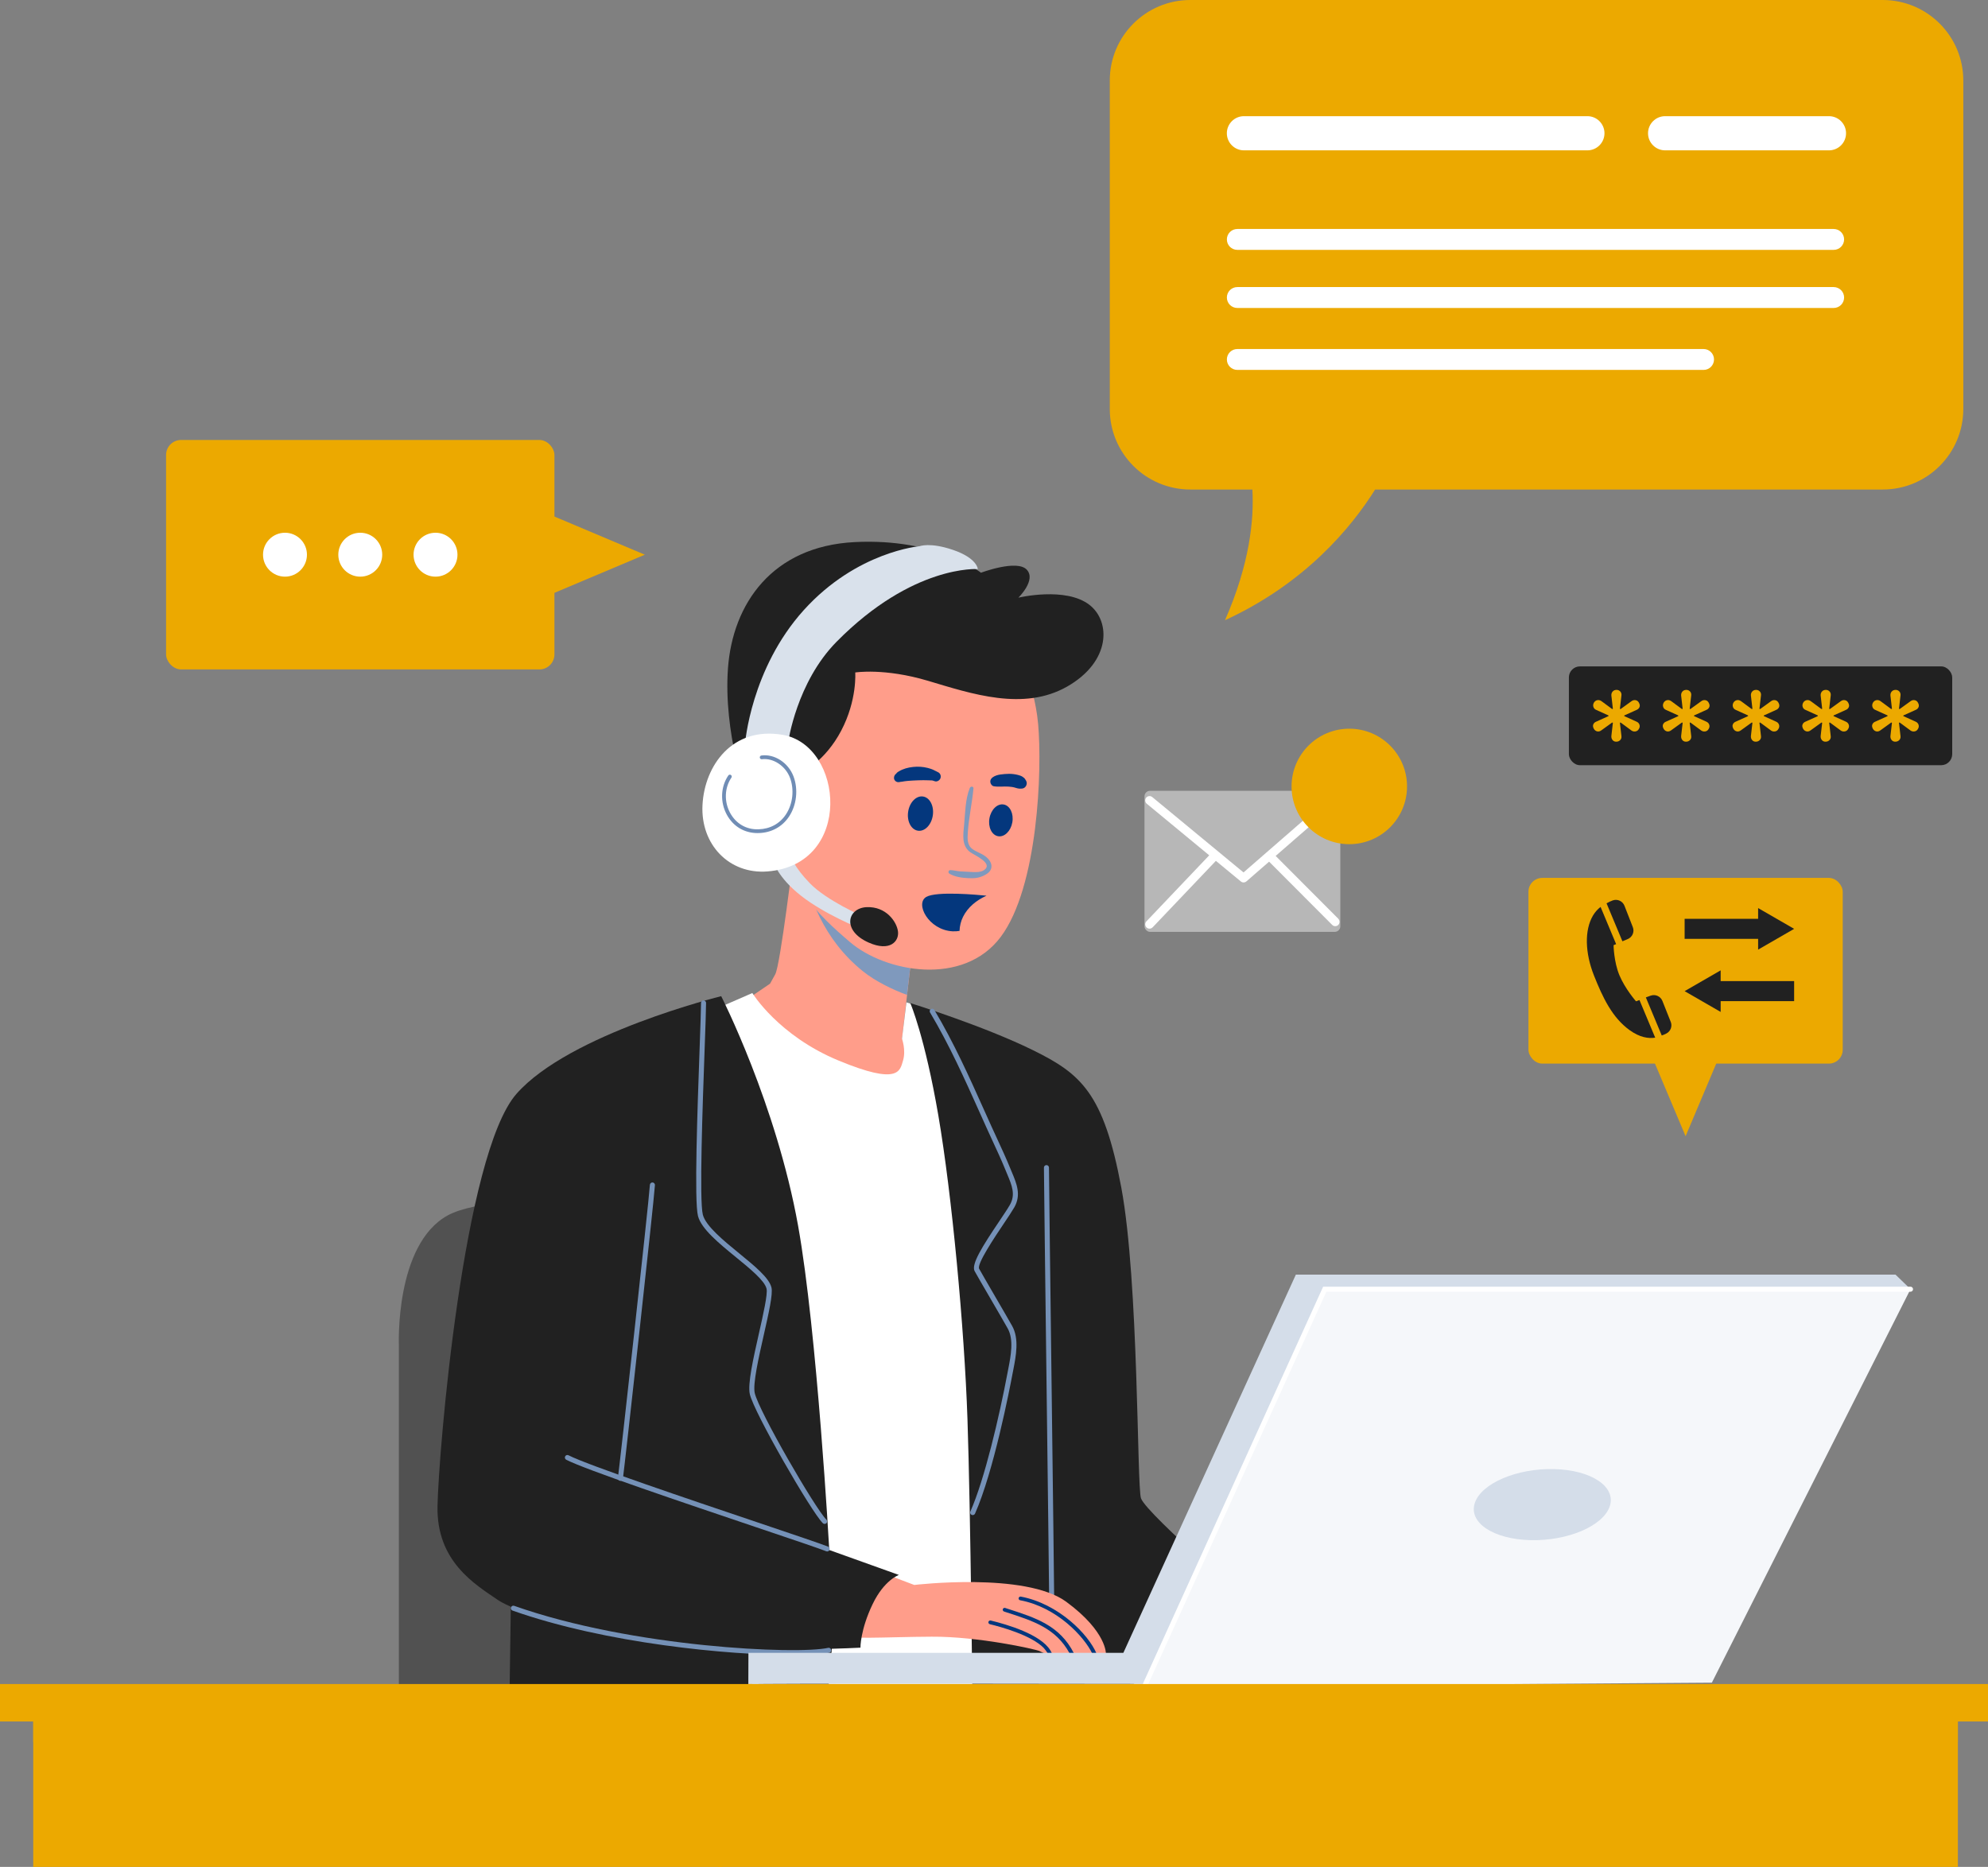 <?xml version="1.0" encoding="UTF-8"?>
<svg xmlns="http://www.w3.org/2000/svg" viewBox="0 0 718.85 675.11">
  <rect x="0" y="0" width="718.85" height="675.11" fill="#808080" stroke="none"/>
  <defs>
    <style>
      .cls-1 {
        fill: #b7b7b7;
      }

      .cls-2 {
        fill: #fff;
      }

      .cls-3 {
        fill: #7591b7;
      }

      .cls-4 {
        fill: #04377d;
      }

      .cls-5 {
        isolation: isolate;
      }

      .cls-6 {
        fill: #708db5;
      }

      .cls-7 {
        fill: #ff9d8a;
      }

      .cls-8 {
        fill: #7f99bd;
      }

      .cls-9 {
        fill: #d4dde9;
      }

      .cls-10 {
        fill: #212121;
      }

      .cls-11, .cls-12 {
        fill: #eca900;
      }

      .cls-11, .cls-13 {
        mix-blend-mode: multiply;
      }

      .cls-14 {
        fill: #515151;
      }

      .cls-15 {
        fill: #d9e1eb;
      }

      .cls-16 {
        fill: #f5f7fa;
      }
    </style>
  </defs>
  <g class="cls-5">
    <g id="Camada_2" data-name="Camada 2">
      <g id="Camada_1-2" data-name="Camada 1">
        <g>
          <g>
            <g>
              <rect class="cls-12" x="552.68" y="317.47" width="113.64" height="67.15" rx="5" ry="5"/>
              <polygon class="cls-12" points="609.5 410.88 624.22 376.01 594.79 376.01 609.5 410.88"/>
            </g>
            <g>
              <g>
                <polygon class="cls-10" points="609.15 339.51 635.73 339.51 635.73 343.4 648.75 335.89 635.73 328.38 635.73 332.26 609.15 332.26 609.15 339.51"/>
                <polygon class="cls-10" points="648.75 354.79 622.18 354.79 622.18 350.9 609.15 358.42 622.18 365.93 622.18 362.04 648.75 362.04 648.75 354.79"/>
              </g>
              <g>
                <path class="cls-10" d="m592.84,361.63l-1.27.46s-3.94-4.5-5.99-9.4c-2.05-4.9-2.12-10.89-2.12-10.89l.92-.39-5.62-13.45c-1,.78-1.96,1.79-2.73,3.09-3.18,5.37-2.86,13.62.33,21.68,3.2,8.06,6.62,15.24,12.86,19.76,3.68,2.67,6.84,3.13,9.29,2.75l-5.69-13.61Z"/>
                <path class="cls-10" d="m596.88,360.04l-1.75.64,5.75,13.77c.65-.21,1.23-.47,1.74-.75,1.49-.81,2.14-2.6,1.51-4.17l-3.01-7.57c-.67-1.68-2.55-2.53-4.25-1.91Z"/>
                <path class="cls-10" d="m583.17,325.6c-.71.25-1.48.6-2.25,1.06l5.74,13.73,1.93-.81c1.68-.7,2.49-2.61,1.83-4.3l-3.02-7.74c-.66-1.68-2.53-2.55-4.23-1.94Z"/>
              </g>
            </g>
          </g>
          <path class="cls-14" d="m144.23,621.75v-135.27s-1.5-36.45,17.66-46.97c19.16-10.52,99.95-4.88,99.95-4.88v187.13h-117.61Z"/>
          <g>
            <path class="cls-7" d="m287.08,308s-4.88,40.96-6.76,44.34l-1.88,3.38-9.39,6.39s18.04,25.55,40.21,29.68c22.17,4.13,20.29-9.02,20.29-9.02l-3.38-7.14,4.51-39.08s-40.21-18.41-43.59-28.56Z"/>
            <path class="cls-2" d="m257.39,365.49l14.65-6.39s9.39,15.41,31.19,24.42c21.79,9.02,22.17,3.76,23.3,0,1.13-3.76-.38-7.89-.38-7.89l1.61-13.16,8.71,2.9,30.25,244.72-77.78,3.76-31.56-248.38Z"/>
            <path class="cls-10" d="m329.16,362.73s5.26,12.15,10.15,40.71c4.88,28.56,9.39,76.65,10.52,109.72,1.13,33.07,1.88,108.59,1.88,108.59h98.07c1.13,0,7.89-37.2,7.89-37.2,0,0-42.84-36.7-45.09-42.71-1.5-4.01-.75-78.28-7.14-112.48-6.39-34.19-14.65-41.08-31.94-49.6-17.86-8.8-44.34-17.03-44.34-17.03Z"/>
            <path class="cls-3" d="m380.27,578.7c-.5,0-.91-.41-.91-.91,0-2.69-.48-40.86-.94-77.77-.46-36.92-.94-75.09-.94-77.79,0-.5.41-.91.91-.91s.91.41.91.91c0,2.69.48,40.86.94,77.77.46,36.92.94,75.09.94,77.79,0,.5-.41.91-.91.91Z"/>
            <path class="cls-10" d="m184.87,569.52l-.75,52.23h114.23s4.88-44.34,3.01-48.47c-1.88-4.13-116.48-3.76-116.48-3.76Z"/>
            <g class="cls-13">
              <path class="cls-8" d="m312,351.21c4.66,3.75,11.02,6.76,15.98,8.58l2.68-23.24s-30.2-13.83-40.45-24.13c2.14,11.7,7.41,27.19,21.78,38.78Z"/>
            </g>
            <path class="cls-7" d="m365.99,231.72s7.89,13.53,9.39,30.06c1.5,16.53,0,58.99-13.53,77.03-13.53,18.04-41.71,12.78-54.48,1.88-11.72-10-23.3-21.04-26.3-42.84-3.01-21.79,6.39-63.13,33.07-71.77,26.68-8.64,51.85,5.64,51.85,5.64Z"/>
            <g>
              <path class="cls-7" d="m399.89,598.13s-1.33,0-3.34-.05c-.47-.02-1,0-1.54-.02-1.94-.05-4.3-.11-6.68-.18-.53-.02-1.07-.04-1.6-.05-2.36-.05-4.38.24-6.27.13h-.05c-.4-.02-.98.04-1.45.05-.24.02-.45.04-.6.02-1.09-.2-1.31-.45-2.49-.98-1.53-.69-22.18-5.3-38.98-5.19-16.78.07-31.84,1.22-34.29-.84-2.47-2.09-3.96-23.17,10.37-24.55l17.62,6.68s40.23-4.78,54.98,6.1c14.78,10.88,14.33,18.89,14.33,18.89Z"/>
              <path class="cls-4" d="m380.4,597.95c-.4-.02-.98.04-1.45.05-.36-.58-1.13-1.63-1.54-2.07-4.54-4.63-15.51-7.63-19.49-8.59-.36-.09-.6-.45-.51-.82.07-.36.45-.58.84-.51,5.79,1.4,18.09,4.98,21.58,10.84.11.16.4.73.58,1.09Z"/>
              <path class="cls-4" d="m388.32,597.87c-.53-.01-1.07-.03-1.6-.06-4.96-9.04-13.07-11.64-23.09-14.86l-.59-.2c-.34-.12-.55-.5-.43-.86.12-.34.49-.55.86-.43l.58.2c10.6,3.4,19.13,6.13,24.28,16.22Z"/>
              <path class="cls-4" d="m396.55,598.08c-.47-.01-1,0-1.54-.02-3.01-6.32-12.96-16.9-26.12-19.37-.38-.06-.63-.41-.56-.79.08-.36.43-.61.79-.54,13.56,2.55,24.5,13.62,27.44,20.73Z"/>
            </g>
            <path class="cls-10" d="m290.09,279.25s8.27-3.95,14.09-15.03c5.82-11.08,5.07-21.04,5.07-21.04,0,0,10.52-1.69,26.3,3.01,15.78,4.7,34.57,11.08,50.35,2.07,15.78-9.02,15.78-23.48,8.08-29.5-8.63-6.73-25.74-2.63-25.74-2.63,0,0,6.58-6.39,3.01-10.15-3.57-3.76-16.53,1.13-16.53,1.13,0,0-15.78-12.59-45.65-11.08-29.87,1.5-44.15,22.36-45.84,45.65-1.69,23.3,6.76,46.59,6.76,46.59l20.1-9.02Z"/>
            <g class="cls-13">
              <path class="cls-8" d="m350.69,284.9c-1.69,4.17-1.65,9.02-2.08,13.45-.33,3.45-.96,7.46,2.19,9.79,1.51,1.11,8.64,4.11,4.97,6.54-1.4.93-3.74.67-5.33.6-1.1-.05-2.2-.1-3.3-.18-1.18-.09-2.33-.44-3.51-.45-.69,0-.91.92-.34,1.27,1.9,1.19,4.68,1.55,6.89,1.64,2.21.09,3.71-.02,5.7-1,1.22-.61,2.41-1.47,2.61-2.92.22-1.64-1.01-3.11-2.24-4.02-1.42-1.05-3.16-1.54-4.6-2.57-1.99-1.42-1.83-3.82-1.69-6.04.34-5.34,1.56-10.59,2.04-15.91.07-.81-1.05-.81-1.31-.18h0Z"/>
            </g>
            <path class="cls-4" d="m366.05,297.39c-.56,3.17-2.86,5.41-5.15,5-2.28-.4-3.68-3.3-3.12-6.47.56-3.17,2.86-5.41,5.15-5,2.28.4,3.68,3.3,3.12,6.47Z"/>
            <path class="cls-4" d="m337.3,294.88c-.51,3.42-2.92,5.89-5.38,5.52s-4.05-3.43-3.54-6.85c.51-3.42,2.92-5.89,5.38-5.52s4.05,3.43,3.54,6.85Z"/>
            <path class="cls-4" d="m359.36,284.33c1.76.3,3.53,0,5.3.12.43.03.85.09,1.27.13.3.03-.56-.09-.14-.02.09.01.18.03.27.04.22.04.44.08.66.14.38.09.74.23,1.12.32.34.07.72.16,1.07.14.19-.03.39-.05.58-.08-.12.02-.24.04-.36.07,0,.04.66-.06.72-.08,1.01-.24,1.63-1.4,1.35-2.37-.08-.28-.21-.53-.38-.77-.07-.1-.15-.2-.23-.29.07.08.14.16.21.24-.07-.11-.15-.21-.23-.31-.1-.17-.23-.3-.4-.4-.14-.11-.28-.22-.42-.32-.47-.32-1.08-.51-1.63-.65-1.05-.27-2.15-.41-3.23-.41-1.07,0-2.13.11-3.2.25-.94.13-1.98.45-2.74,1.01-.59.44-.95,1-.85,1.77.09.64.59,1.36,1.27,1.47h0Z"/>
            <path class="cls-4" d="m339.31,279.31c-.24-.14-.48-.27-.73-.38-.21-.1-.8-.4-.36-.16-.16-.09-.32-.18-.48-.26-.73-.37-1.48-.61-2.27-.81-1.72-.44-3.52-.55-5.28-.36-1.88.2-3.59.65-5.21,1.63-.23.14-.46.27-.66.47-.13.16-.26.33-.38.49.04-.05.07-.11.11-.16-.5.35-.79.93-.79,1.53,0,.58.31,1.07.81,1.35.61.34,1.2.18,1.83.01h-.95c.52.08.89.1,1.42-.01.02,0,.51-.12.19-.06-.3.06.51-.06.6-.08.1-.01.67-.07.07-.01.11-.01.22-.03.33-.04.28-.03.57-.07.85-.09,1.24-.1,2.48-.15,3.72-.2,1.15-.04,2.33-.05,3.48,0,.49.02.99.04,1.48.05.28,0,.16.05-.03,0,.1.03.21.05.31.08.21.06.41.12.61.2.8.31,1.76-.27,2.06-1.01.32-.8.05-1.72-.71-2.18h0Z"/>
            <path class="cls-4" d="m348.23,331.54c1.72-3.47,4.86-6.01,8.49-7.64-3.15-.32-18.01-1.7-21.76.43-4.2,2.39.78,11.97,9.47,12.45.91.05,1.74-.02,2.53-.15.07-1.75.47-3.48,1.27-5.09Z"/>
            <path class="cls-15" d="m279.56,311.38s1.5,5.82,10.15,12.59c8.64,6.76,21.17,11.71,21.17,11.71l1-4.38s-12.96-5.64-18.98-11.84c-6.01-6.2-6.76-9.58-6.76-9.58l-6.58,1.5Z"/>
            <path class="cls-10" d="m313.38,328.05c6.95-.32,10.84,5.18,11.32,8.73.49,3.56-2.86,7.55-10.67,4.04-9.71-4.35-7.6-12.45-.65-12.78Z"/>
            <path class="cls-15" d="m285.01,268.35s3-21.59,17.47-36.26c27.62-27.99,51.1-26.3,51.1-26.3,0,0-.19-3.95-9.02-6.95-8.29-2.82-12.02-1.32-12.02-1.32,0,0-22.73,1.88-41.9,23.11-19.16,21.23-21.23,48.28-21.23,48.28l15.59-.56Z"/>
            <g>
              <path class="cls-2" d="m282.95,265.72c-18.09-3.07-28.18,11.08-28.93,25.36-.75,14.28,9.62,25.13,23.48,24.05,31.19-2.44,27.62-45.65,5.45-49.41Z"/>
              <path class="cls-6" d="m273.94,301.26c-4.78,0-8.81-2.4-11.12-6.63-2.47-4.53-2.26-10.1.53-14.2.21-.31.63-.39.95-.18.31.21.39.64.18.95-2.51,3.68-2.69,8.7-.46,12.78,2.12,3.88,5.85,6.07,10.27,5.91,4.13-.11,7.64-2,9.86-5.33,2.54-3.79,3.13-9.03,1.49-13.34-1.63-4.28-6.08-7.2-10.14-6.67-.37.05-.72-.21-.76-.59-.05-.37.21-.71.59-.76,4.74-.63,9.72,2.61,11.59,7.53,1.79,4.71,1.15,10.44-1.63,14.59-2.48,3.7-6.37,5.81-10.96,5.93-.13,0-.26,0-.38,0Z"/>
            </g>
            <path class="cls-10" d="m260.78,360.23s-54.86,13.53-74.02,35.32c-19.16,21.79-28.18,129.26-28.56,149.18-.38,19.92,13.53,28.18,21.79,33.82,8.27,5.64,44.72,15.78,74.02,17.28,29.31,1.5,57.12,0,57.12,0,0,0-.09-6.39,4.42-15.78,4.18-8.71,9.49-10.52,9.49-10.52l-25.18-9.02s-4.41-78.99-11.27-117.24c-7.89-43.96-27.81-83.04-27.81-83.04Z"/>
            <path class="cls-3" d="m351.71,547.88c-.12,0-.25-.02-.37-.08-.46-.2-.67-.74-.46-1.2,5.14-11.6,10.47-34.37,13.47-50.34l.25-1.29c.91-4.7,2.04-10.54-.22-14.58-1.15-2.06-3.75-6.52-6.24-10.81-2.59-4.46-5.04-8.66-5.72-9.92-1.32-2.45,2.84-9.01,8.88-17.99,1.63-2.43,3.04-4.53,3.86-5.95,2.15-3.72.72-7.13-.94-11.07l-.56-1.36c-1.5-3.69-3.21-7.38-4.86-10.95-.67-1.46-1.35-2.92-2.01-4.39-.88-1.94-1.77-3.92-2.66-5.92-5.31-11.84-10.8-24.08-17.83-35.9-.26-.43-.12-.99.32-1.24.43-.26.99-.11,1.24.32,7.08,11.91,12.6,24.2,17.93,36.08.9,2,1.78,3.97,2.66,5.91.67,1.46,1.34,2.92,2.01,4.38,1.66,3.59,3.38,7.3,4.89,11.03l.56,1.34c1.69,4.02,3.44,8.18.84,12.68-.85,1.47-2.27,3.6-3.92,6.05-3.14,4.69-9.69,14.44-8.78,16.12.67,1.23,3.11,5.43,5.69,9.87,2.5,4.3,5.11,8.78,6.26,10.84,2.58,4.61,1.38,10.82.41,15.81l-.25,1.28c-1.09,5.82-6.88,35.6-13.59,50.74-.15.34-.48.54-.83.54Z"/>
            <path class="cls-3" d="m298.16,551.08c-.23,0-.47-.09-.64-.27-4.27-4.3-24.86-39.96-26.39-46.66-.84-3.67,1.27-12.98,3.3-21.99,1.58-6.98,3.21-14.19,2.75-16.14-.69-2.92-5.96-7.22-11.05-11.38-6.15-5.02-12.51-10.22-13.74-14.9-1.4-5.32-.2-38.62.59-60.66.28-7.92.51-14.18.51-16.41,0-.5.41-.91.91-.91h0c.5,0,.91.41.91.91,0,2.27-.22,8.54-.51,16.48-.74,20.6-1.98,55.07-.65,60.13,1.08,4.11,7.49,9.34,13.14,13.96,5.57,4.55,10.83,8.85,11.67,12.37.56,2.36-.97,9.13-2.74,16.96-1.9,8.4-4.05,17.91-3.31,21.18,1.5,6.57,21.72,41.56,25.91,45.79.35.36.35.93,0,1.28-.18.18-.41.26-.64.26Z"/>
            <path class="cls-3" d="m224.33,535.49s-.09,0-.13,0c-.5-.07-.84-.53-.77-1.03.67-4.72,11.09-98.8,11.57-106.01.03-.5.47-.89.97-.85.5.03.88.47.85.97-.48,7.22-10.92,101.41-11.58,106.14-.06.45-.45.78-.9.78Z"/>
            <path class="cls-3" d="m299.1,561.04c-.11,0-.23-.02-.34-.07-2.31-.94-12.51-4.38-25.43-8.73-26.08-8.8-61.79-20.84-68.58-24.37-.45-.23-.62-.78-.39-1.22.23-.45.78-.62,1.22-.39,6.67,3.46,43.77,15.98,68.33,24.26,12.95,4.37,23.18,7.82,25.54,8.77.46.19.69.72.5,1.18-.14.35-.48.57-.84.57Z"/>
            <path class="cls-3" d="m286.56,598.5c-22.95,0-67.44-4.14-101.24-16.09-.47-.17-.72-.69-.55-1.16.17-.47.69-.72,1.16-.55,42.7,15.1,102.43,17.68,113.54,15.19.49-.1.97.2,1.08.69.11.49-.2.98-.69,1.09-2.41.54-7.06.84-13.3.84Z"/>
          </g>
          <g>
            <g>
              <polygon class="cls-16" points="690.83 466.19 619 608.48 409.58 609.98 474.21 464.19 690.83 466.19"/>
              <path class="cls-9" d="m270.59,609.09l.04-11.39h135.57l62.38-136.78h216.81l5.45,5.26h-211.8l-64.82,142.79s-143.62-.26-143.62.12Z"/>
              <path class="cls-9" d="m582.08,544.71c-2.37,7.1-15.21,12.58-28.68,12.24-13.47-.34-22.48-6.36-20.11-13.46,2.37-7.1,15.21-12.58,28.68-12.24,13.47.34,22.48,6.36,20.11,13.46Z"/>
            </g>
            <path class="cls-2" d="m414.21,609.89c-.13,0-.25-.03-.38-.08-.46-.21-.66-.74-.45-1.2l65.06-143.32h212.39c.5,0,.91.41.91.91s-.41.91-.91.91h-211.22l-64.58,142.26c-.15.33-.48.53-.83.53Z"/>
          </g>
          <g>
            <g>
              <rect class="cls-12" x="12.02" y="619.87" width="249.13" height="55.24"/>
              <rect class="cls-12" x="259.73" y="619.87" width="448.23" height="55.24"/>
            </g>
            <polygon class="cls-11" points="261.15 619.87 259.73 619.87 12.02 619.87 12.02 630.02 259.73 630.02 261.15 630.02 707.95 630.02 707.95 619.87 261.15 619.87"/>
            <rect class="cls-12" y="608.98" width="272.05" height="13.53"/>
            <rect class="cls-12" x="270.63" y="608.98" width="448.23" height="13.53"/>
          </g>
          <g>
            <rect class="cls-12" x="60.05" y="159.1" width="140.43" height="82.98" rx="5.43" ry="5.43"/>
            <polygon class="cls-12" points="233.17 200.59 190.09 182.41 190.09 218.77 233.17 200.59"/>
            <g>
              <circle class="cls-2" cx="103.05" cy="200.59" r="7.94"/>
              <circle class="cls-2" cx="130.27" cy="200.59" r="7.94"/>
              <circle class="cls-2" cx="157.48" cy="200.59" r="7.94"/>
            </g>
          </g>
          <g>
            <path class="cls-12" d="m680.8,0h-250.39c-16.08,0-29.12,13.04-29.12,29.12v118.78c0,16.08,13.04,29.12,29.12,29.12h22.44c.63,10.77-.91,26.79-9.9,47.27,28.93-13.34,45.58-33.38,54.29-47.27h183.56c16.08,0,29.12-13.04,29.12-29.12V29.12c0-16.08-13.04-29.12-29.12-29.12Z"/>
            <path class="cls-2" d="m573.99,54.37h-124.19c-3.41,0-6.18-2.77-6.18-6.18h0c0-3.41,2.77-6.18,6.18-6.18h124.19c3.41,0,6.18,2.77,6.18,6.18h0c0,3.41-2.77,6.18-6.18,6.18Z"/>
            <path class="cls-2" d="m663.04,90.36h-215.63c-2.09,0-3.78-1.69-3.78-3.78h0c0-2.09,1.69-3.78,3.78-3.78h215.63c2.09,0,3.78,1.69,3.78,3.78h0c0,2.09-1.69,3.78-3.78,3.78Z"/>
            <path class="cls-2" d="m663.04,111.37h-215.63c-2.09,0-3.78-1.69-3.78-3.78h0c0-2.09,1.69-3.78,3.78-3.78h215.63c2.09,0,3.78,1.69,3.78,3.78h0c0,2.09-1.69,3.78-3.78,3.78Z"/>
            <path class="cls-2" d="m616,133.77h-168.59c-2.09,0-3.78-1.69-3.78-3.78h0c0-2.09,1.69-3.78,3.78-3.78h168.59c2.09,0,3.78,1.69,3.78,3.78h0c0,2.09-1.69,3.78-3.78,3.78Z"/>
            <path class="cls-2" d="m661.34,54.37h-59.24c-3.41,0-6.18-2.77-6.18-6.18h0c0-3.41,2.77-6.18,6.18-6.18h59.24c3.41,0,6.18,2.77,6.18,6.18h0c0,3.41-2.77,6.18-6.18,6.18Z"/>
          </g>
          <g>
            <rect class="cls-1" x="413.84" y="285.97" width="70.81" height="51.01" rx="2" ry="2"/>
            <path class="cls-2" d="m483.93,332.24l-22.66-22.72,22.58-19.65c.65-.57.72-1.55.15-2.2-.56-.65-1.55-.72-2.2-.15l-32.15,27.97-32.99-27.25c-.66-.55-1.64-.46-2.2.21-.55.66-.45,1.65.21,2.2l22.58,18.65-22.71,23.88c-.6.62-.57,1.61.05,2.21.3.29.69.43,1.07.43.41,0,.82-.16,1.13-.48l22.87-24.04,9.02,7.45c.29.24.64.36.99.36s.73-.13,1.02-.38l8.21-7.14,22.81,22.87c.3.31.7.46,1.11.46s.8-.15,1.1-.46c.61-.61.61-1.6,0-2.21Z"/>
            <circle class="cls-12" cx="487.9" cy="284.39" r="20.88"/>
          </g>
          <g>
            <rect class="cls-10" x="567.3" y="240.98" width="138.61" height="35.73" rx="4" ry="4"/>
            <path class="cls-12" d="m584.42,268.21c-.55,0-.99-.19-1.32-.59-.33-.39-.48-.88-.44-1.46l.53-4.63c.04-.12.02-.19-.06-.23-.08-.04-.18-.02-.29.06l-3.81,2.75c-.47.35-.96.48-1.46.38-.51-.1-.92-.4-1.23-.91-.35-.62-.42-1.17-.21-1.64s.58-.8,1.08-.99l4.27-1.93c.12-.04.18-.1.18-.18s-.06-.14-.18-.18l-4.27-1.93c-.55-.23-.9-.6-1.05-1.11-.16-.51-.1-1.01.18-1.52.31-.51.72-.81,1.23-.91.51-.1.99.01,1.46.32l3.81,2.81c.12.08.21.1.29.06.08-.04.1-.12.06-.23l-.53-4.63c-.04-.59.12-1.07.47-1.46.35-.39.82-.59,1.41-.59.55,0,.99.2,1.35.59.35.39.49.88.41,1.46l-.53,4.63c-.04.12-.02.2.06.23.08.04.18.02.29-.06l3.81-2.75c.47-.35.97-.48,1.49-.38.53.1.93.4,1.2.91.35.63.42,1.17.2,1.64-.21.47-.58.8-1.08.99l-4.27,1.93c-.12.04-.18.1-.18.18s.06.14.18.18l4.27,1.93c.55.23.91.61,1.08,1.11.18.51.11,1.02-.2,1.52-.27.51-.67.81-1.2.91-.53.1-1.03,0-1.49-.32l-3.81-2.81c-.12-.08-.22-.1-.29-.06-.08.04-.1.12-.06.23l.53,4.63c.08.59-.07,1.07-.44,1.46-.37.39-.85.59-1.43.59Z"/>
            <path class="cls-12" d="m609.65,268.21c-.55,0-.99-.19-1.32-.59-.33-.39-.48-.88-.44-1.46l.53-4.63c.04-.12.02-.19-.06-.23-.08-.04-.18-.02-.29.06l-3.81,2.75c-.47.35-.96.48-1.46.38-.51-.1-.92-.4-1.23-.91-.35-.62-.42-1.17-.21-1.64s.58-.8,1.08-.99l4.28-1.93c.12-.04.18-.1.18-.18s-.06-.14-.18-.18l-4.28-1.93c-.55-.23-.9-.6-1.05-1.11-.16-.51-.1-1.01.18-1.52.31-.51.72-.81,1.23-.91.51-.1.99.01,1.46.32l3.81,2.81c.12.08.21.1.29.06.08-.04.1-.12.06-.23l-.53-4.63c-.04-.59.12-1.07.47-1.46.35-.39.82-.59,1.41-.59.55,0,.99.2,1.35.59.35.39.49.88.41,1.46l-.53,4.63c-.04.12-.02.2.06.23.08.04.18.02.29-.06l3.81-2.75c.47-.35.97-.48,1.49-.38.53.1.93.4,1.2.91.35.63.42,1.17.2,1.64-.21.47-.58.8-1.08.99l-4.27,1.93c-.12.04-.18.1-.18.18s.06.14.18.18l4.27,1.93c.55.23.91.61,1.08,1.11.18.51.11,1.02-.2,1.52-.27.51-.67.81-1.2.91-.53.1-1.03,0-1.49-.32l-3.81-2.81c-.12-.08-.22-.1-.29-.06-.08.04-.1.12-.06.23l.53,4.63c.08.59-.07,1.07-.44,1.46-.37.39-.85.59-1.43.59Z"/>
            <path class="cls-12" d="m634.88,268.21c-.55,0-.99-.19-1.32-.59-.33-.39-.48-.88-.44-1.46l.53-4.63c.04-.12.02-.19-.06-.23-.08-.04-.18-.02-.29.06l-3.81,2.75c-.47.35-.96.48-1.46.38-.51-.1-.92-.4-1.23-.91-.35-.62-.42-1.17-.21-1.64s.58-.8,1.08-.99l4.27-1.93c.12-.04.18-.1.18-.18s-.06-.14-.18-.18l-4.27-1.93c-.55-.23-.9-.6-1.05-1.11-.16-.51-.1-1.01.18-1.52.31-.51.72-.81,1.23-.91.51-.1.99.01,1.46.32l3.81,2.81c.12.08.21.1.29.06.08-.04.1-.12.06-.23l-.53-4.63c-.04-.59.12-1.07.47-1.46.35-.39.82-.59,1.41-.59.55,0,.99.2,1.35.59.35.39.49.88.41,1.46l-.53,4.63c-.04.12-.02.2.06.23.08.04.18.02.29-.06l3.81-2.75c.47-.35.97-.48,1.49-.38.53.1.93.4,1.2.91.35.63.42,1.17.2,1.64-.21.47-.58.8-1.08.99l-4.27,1.93c-.12.04-.18.1-.18.18s.06.14.18.18l4.27,1.93c.55.23.91.61,1.08,1.11.18.51.11,1.02-.2,1.52-.27.51-.67.81-1.2.91-.53.1-1.03,0-1.49-.32l-3.81-2.81c-.12-.08-.22-.1-.29-.06-.08.04-.1.12-.06.23l.53,4.63c.08.59-.07,1.07-.44,1.46-.37.39-.85.59-1.43.59Z"/>
            <path class="cls-12" d="m660.1,268.21c-.55,0-.99-.19-1.32-.59-.33-.39-.48-.88-.44-1.46l.53-4.63c.04-.12.02-.19-.06-.23-.08-.04-.18-.02-.29.06l-3.81,2.75c-.47.35-.96.48-1.46.38-.51-.1-.92-.4-1.23-.91-.35-.62-.42-1.17-.21-1.64.21-.47.58-.8,1.08-.99l4.28-1.93c.12-.04.18-.1.18-.18s-.06-.14-.18-.18l-4.28-1.93c-.55-.23-.9-.6-1.05-1.11-.16-.51-.1-1.01.18-1.52.31-.51.72-.81,1.23-.91.51-.1.99.01,1.46.32l3.81,2.81c.12.08.21.1.29.06.08-.04.1-.12.06-.23l-.53-4.63c-.04-.59.12-1.07.47-1.46.35-.39.82-.59,1.41-.59.55,0,.99.2,1.35.59.35.39.49.88.41,1.46l-.53,4.63c-.04.12-.02.2.06.23.08.04.18.02.29-.06l3.81-2.75c.47-.35.97-.48,1.49-.38.53.1.93.4,1.2.91.35.63.42,1.17.2,1.64-.21.47-.58.8-1.08.99l-4.27,1.93c-.12.04-.18.1-.18.18s.06.14.18.18l4.27,1.93c.55.23.91.61,1.08,1.11.18.51.11,1.02-.2,1.52-.27.51-.67.81-1.2.91-.53.1-1.03,0-1.49-.32l-3.81-2.81c-.12-.08-.22-.1-.29-.06-.08.04-.1.12-.06.23l.53,4.63c.08.59-.07,1.07-.44,1.46-.37.39-.85.59-1.43.59Z"/>
            <path class="cls-12" d="m685.33,268.21c-.55,0-.99-.19-1.32-.59-.33-.39-.48-.88-.44-1.46l.53-4.63c.04-.12.02-.19-.06-.23-.08-.04-.18-.02-.29.06l-3.81,2.75c-.47.35-.96.48-1.46.38-.51-.1-.92-.4-1.23-.91-.35-.62-.42-1.17-.21-1.64s.58-.8,1.08-.99l4.27-1.93c.12-.04.18-.1.18-.18s-.06-.14-.18-.18l-4.27-1.93c-.55-.23-.9-.6-1.05-1.11-.16-.51-.1-1.01.18-1.52.31-.51.72-.81,1.23-.91.51-.1.99.01,1.46.32l3.81,2.81c.12.08.21.1.29.06.08-.04.1-.12.06-.23l-.53-4.63c-.04-.59.12-1.07.47-1.46.35-.39.82-.59,1.41-.59.55,0,.99.2,1.35.59.35.39.49.88.41,1.46l-.53,4.63c-.04.12-.02.2.06.23.08.04.18.02.29-.06l3.81-2.75c.47-.35.97-.48,1.49-.38.53.1.93.4,1.2.91.35.63.42,1.17.2,1.64-.21.47-.58.8-1.08.99l-4.27,1.93c-.12.04-.18.1-.18.18s.06.14.18.18l4.27,1.93c.55.23.91.61,1.08,1.11.18.51.11,1.02-.2,1.52-.27.51-.67.81-1.2.91-.53.1-1.03,0-1.49-.32l-3.81-2.81c-.12-.08-.22-.1-.29-.06-.08.04-.1.12-.06.23l.53,4.63c.08.59-.07,1.07-.44,1.46-.37.39-.85.59-1.43.59Z"/>
          </g>
        </g>
      </g>
    </g>
  </g>
</svg>